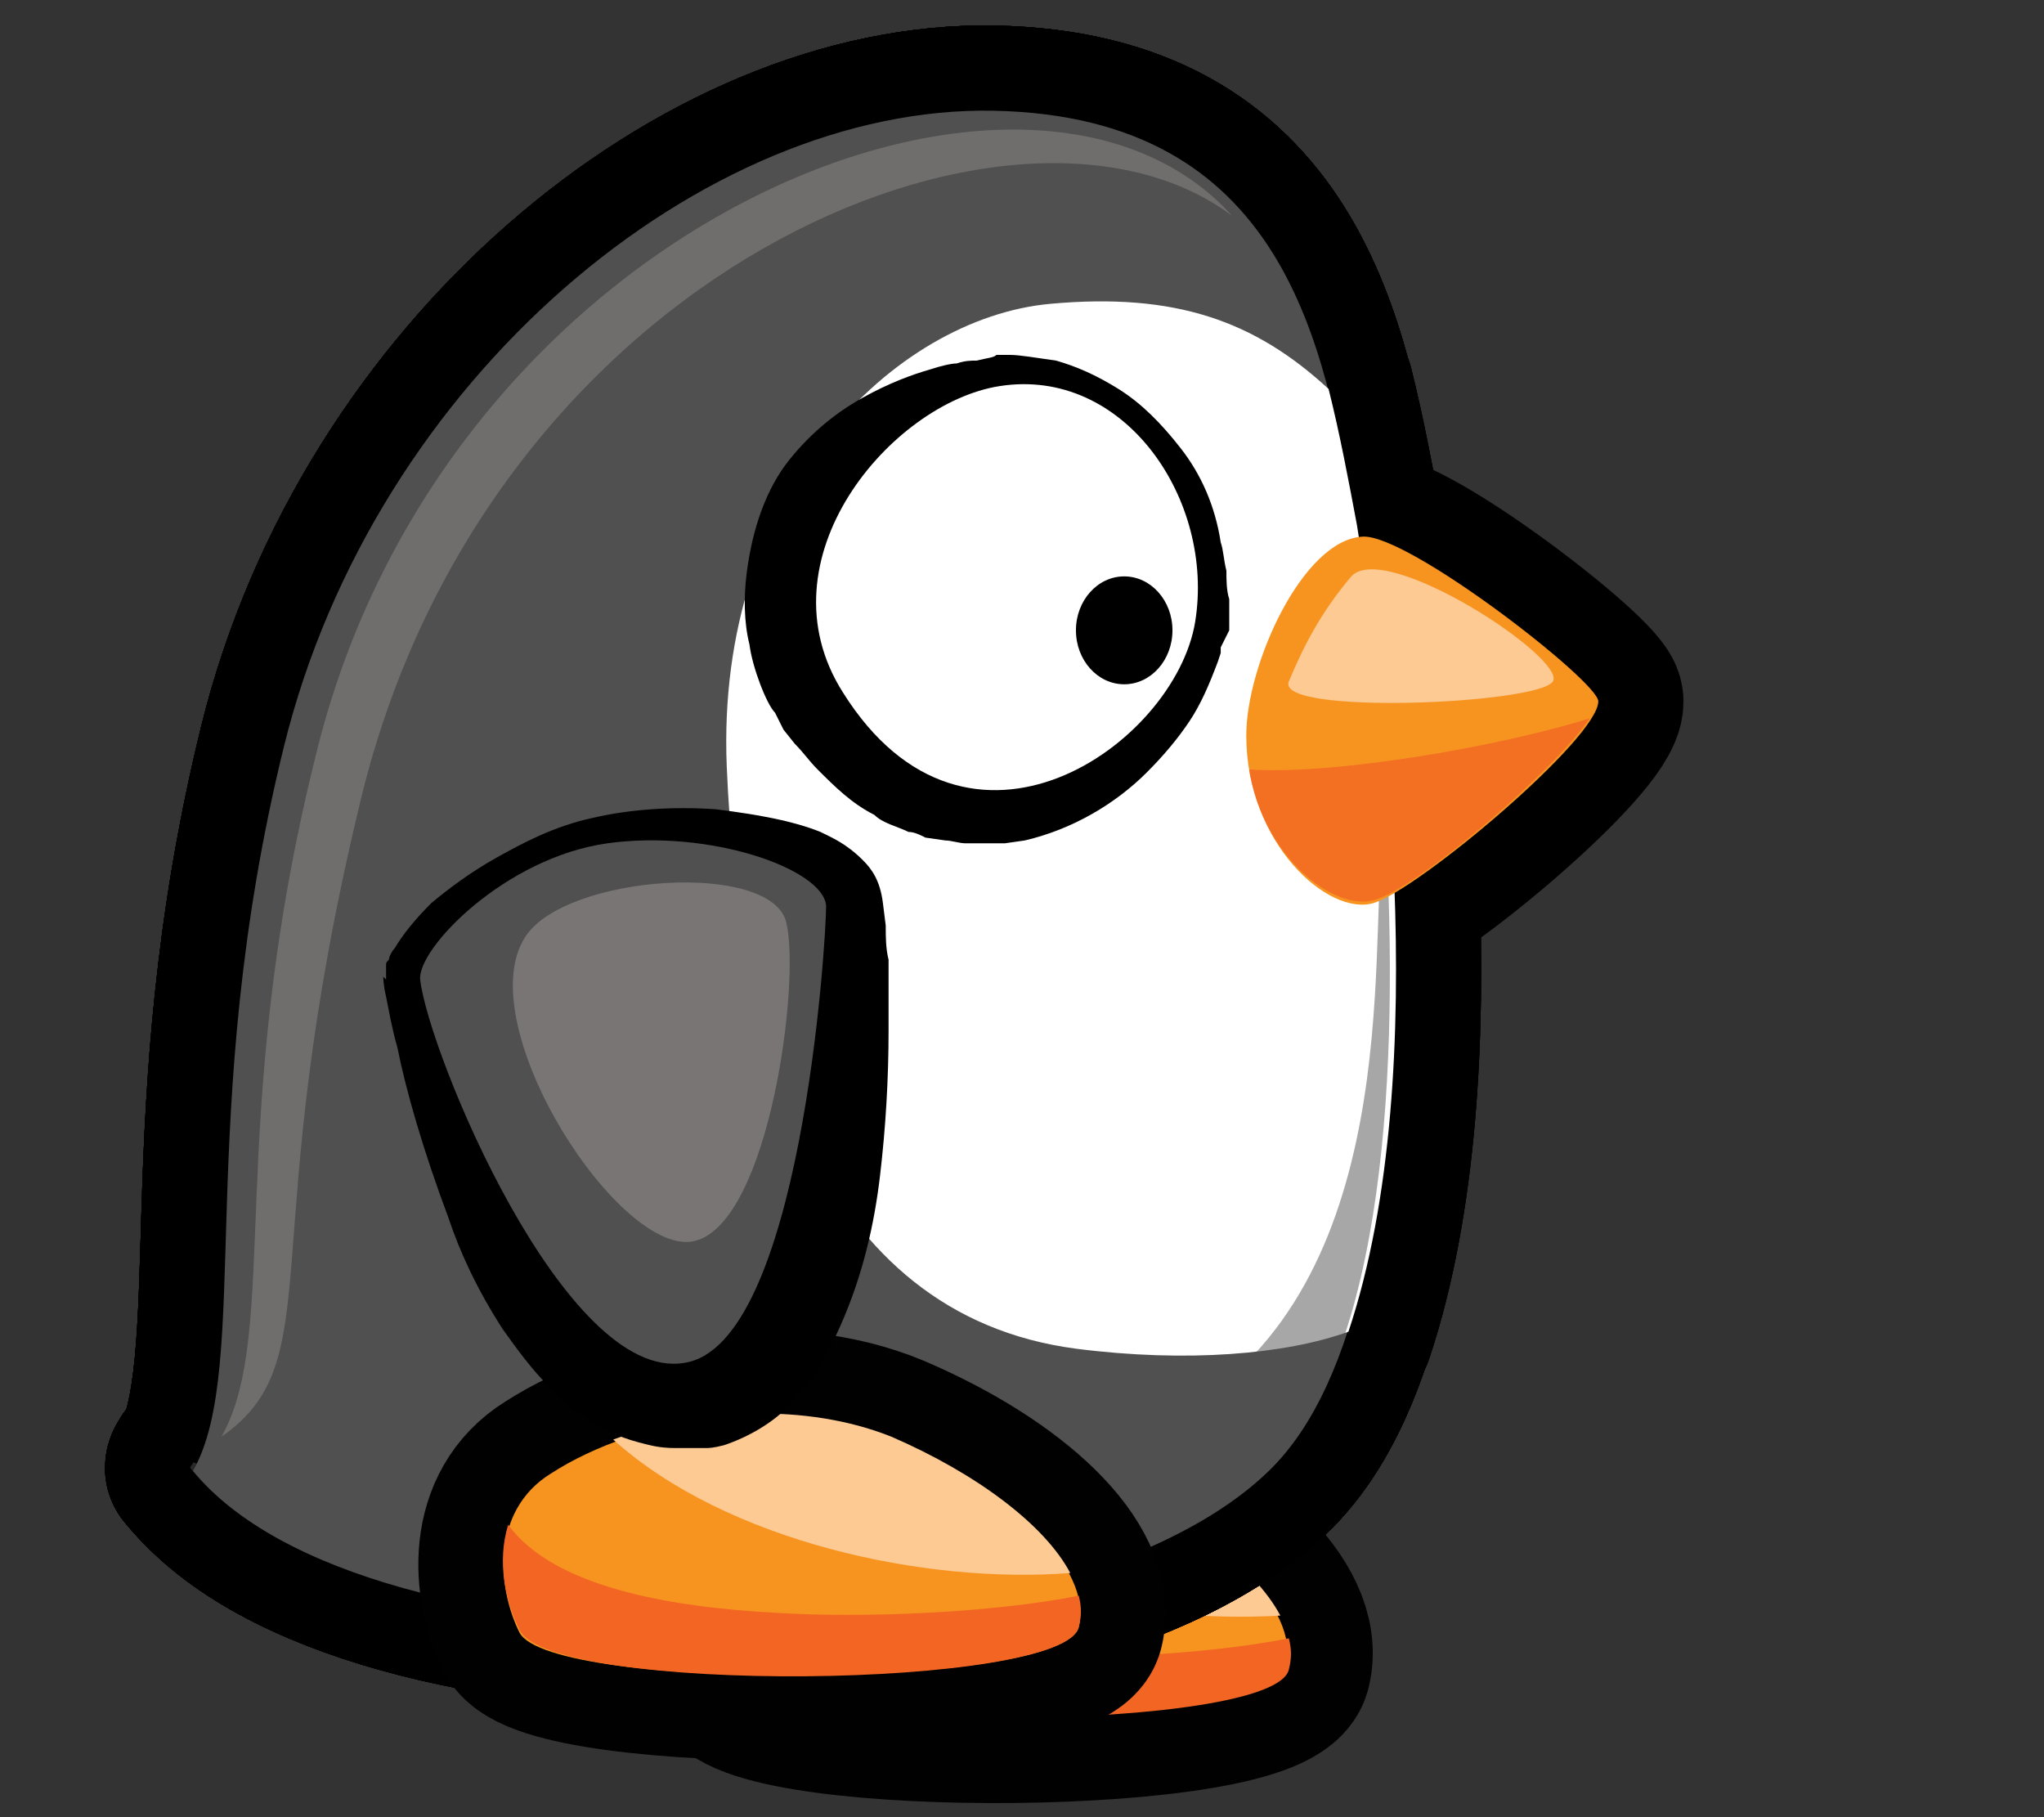 <?xml version="1.0" encoding="utf-8"?>
<!-- SPDX-License-Identifier: CC-BY-2.0 -->
<!-- Copyright 2015 Game Art Guppy LLC -->
<!-- Generator: Adobe Illustrator 17.1.0, SVG Export Plug-In . SVG Version: 6.00 Build 0)  -->
<!DOCTYPE svg PUBLIC "-//W3C//DTD SVG 1.1//EN" "http://www.w3.org/Graphics/SVG/1.1/DTD/svg11.dtd">
<svg version="1.1" xmlns="http://www.w3.org/2000/svg" xmlns:xlink="http://www.w3.org/1999/xlink" x="0px" y="0px"
	 viewBox="0 0 72 64" enable-background="new 0 0 72 64" xml:space="preserve">
<rect x="0" y="0" width="72" height="64" fill="#333333" stroke="none"/>
<g id="penguin_x5F_walk03">
	<g id="walk_3">
		<g>
			<g>
				<path fill="none" stroke="#010101" stroke-width="6" stroke-miterlimit="10" d="M26.7,53.3c3.1-2,8.2-2.8,12-1.2
					c4.2,1.8,7.1,4.5,6.6,6.6C44.9,61,26.7,61.1,25.7,59C24.9,57.3,24.6,54.7,26.7,53.3z"/>
				<path fill="#F79420" d="M26.7,53.3c3.1-2,8.2-2.8,12-1.2c4.2,1.8,7.1,4.5,6.6,6.6C44.9,61,26.7,61.1,25.7,59
					C24.9,57.3,24.6,54.7,26.7,53.3z"/>
			</g>
			<g>
				<path fill="#FDCA93" d="M45.1,56.9c-0.9-1.7-3.3-3.5-6.3-4.8c-3-1.2-6.8-1-9.8,0.1C33,55.8,39.9,57.2,45.1,56.9z"/>
			</g>
			<g>
				<path fill="#F26523" d="M45.4,58.8c0.1-0.4,0.1-0.7,0-1.1c-3,0.6-7.6,0.8-10.7,0.6c-3.7-0.2-7.8-0.9-9.4-3.1
					c-0.4,1.3-0.1,2.7,0.4,3.7C26.7,61.1,44.9,61,45.4,58.8z"/>
			</g>
		</g>
		<g>
			<g>
				<g>
					<g>
						<g>
							<path fill="none" stroke="#000000" stroke-width="6" stroke-linejoin="round" d="M47.7,18.4c-1-6.3-2.5-14.3-12.7-14.5
								s-21.8,9.4-25,22.4S8.9,48.1,6.8,51.8c6,7.4,30.5,7.2,37.9,0C51.2,45.5,48.7,24.2,47.7,18.4z"/>
							<path fill="none" stroke="#000000" stroke-width="6" stroke-linejoin="round" d="M47.7,18.4c-1-6.3-2.5-14.3-12.7-14.5
								s-21.8,9.4-25,22.4S8.9,48.1,6.8,51.8c6,7.4,30.5,7.2,37.9,0C51.2,45.5,48.7,24.2,47.7,18.4z"/>
						</g>
						<g>
							<path fill="none" stroke="#000000" stroke-width="6" stroke-linejoin="round" d="M12.7,28.2C17.2,9.5,35.8,1.9,43.4,7.6
								c-7.2-8-27.8,0.3-32.3,19.1C7.9,39.6,9.9,46.9,7.8,50.6C11.7,47.9,8.9,43.9,12.7,28.2z"/>
							<path fill="none" stroke="#000000" stroke-width="6" stroke-linejoin="round" d="M12.7,28.2C17.2,9.5,35.8,1.9,43.4,7.6
								c-7.2-8-27.8,0.3-32.3,19.1C7.9,39.6,9.9,46.9,7.8,50.6C11.7,47.9,8.9,43.9,12.7,28.2z"/>
						</g>
						<path fill="none" stroke="#000000" stroke-width="6" stroke-linejoin="round" d="M46.8,13.7c-2.6-2.4-5.4-3.4-9.8-3
							c-5.5,0.5-11.8,6.6-11.4,16.3c0.4,9.6,3.2,19.3,12.3,20.5c3.9,0.5,7.4,0.2,9.6-0.6c3.1-9.3,1.1-23.4,0.3-28.4
							C47.5,16.9,47.2,15.3,46.8,13.7z"/>
						<g>
							<path fill="none" stroke="#000000" stroke-width="6" stroke-linejoin="round" d="M44.7,51.7c4.1-4,4.6-14.2,4.1-22.6
								c-0.7,2.9,0.9,14.3-5.8,19.7c-6.3,5.2-30.1,5-36.2,2.7c0,0.1-0.1,0.1-0.1,0.2C12.8,59.2,37.3,58.9,44.7,51.7z"/>
							<path fill="none" stroke="#000000" stroke-width="6" stroke-linejoin="round" d="M44.7,51.7c4.1-4,4.6-14.2,4.1-22.6
								c-0.7,2.9,0.9,14.3-5.8,19.7c-6.3,5.2-30.1,5-36.2,2.7c0,0.1-0.1,0.1-0.1,0.2C12.8,59.2,37.3,58.9,44.7,51.7z"/>
						</g>
					</g>
					<g>
						<g>
							<path fill="none" stroke="#000000" stroke-width="6" stroke-linejoin="round" d="M47.7,18.4c-1-6.3-2.5-14.3-12.7-14.5
								s-21.8,9.4-25,22.4S8.9,48.1,6.8,51.8c6,7.4,30.5,7.2,37.9,0C51.2,45.5,48.7,24.2,47.7,18.4z"/>
							<path fill="none" stroke="#000000" stroke-width="6" stroke-linejoin="round" d="M47.7,18.4c-1-6.3-2.5-14.3-12.7-14.5
								s-21.8,9.4-25,22.4S8.9,48.1,6.8,51.8c6,7.4,30.5,7.2,37.9,0C51.2,45.5,48.7,24.2,47.7,18.4z"/>
						</g>
						<g>
							<path fill="none" stroke="#000000" stroke-width="6" stroke-linejoin="round" d="M12.7,28.2C17.2,9.5,35.8,1.9,43.4,7.6
								c-7.2-8-27.8,0.3-32.3,19.1C7.9,39.6,9.9,46.9,7.8,50.6C11.7,47.9,8.9,43.9,12.7,28.2z"/>
							<path fill="none" stroke="#000000" stroke-width="6" stroke-linejoin="round" d="M12.7,28.2C17.2,9.5,35.8,1.9,43.4,7.6
								c-7.2-8-27.8,0.3-32.3,19.1C7.9,39.6,9.9,46.9,7.8,50.6C11.7,47.9,8.9,43.9,12.7,28.2z"/>
						</g>
						<path fill="none" stroke="#000000" stroke-width="6" stroke-linejoin="round" d="M46.8,13.7c-2.6-2.4-5.4-3.4-9.8-3
							c-5.5,0.5-11.8,6.6-11.4,16.3c0.4,9.6,3.2,19.3,12.3,20.5c3.9,0.5,7.4,0.2,9.6-0.6c3.1-9.3,1.1-23.4,0.3-28.4
							C47.5,16.9,47.2,15.3,46.8,13.7z"/>
						<g>
							<path fill="none" stroke="#000000" stroke-width="6" stroke-linejoin="round" d="M44.7,51.7c4.1-4,4.6-14.2,4.1-22.6
								c-0.7,2.9,0.9,14.3-5.8,19.7c-6.3,5.2-30.1,5-36.2,2.7c0,0.1-0.1,0.1-0.1,0.2C12.8,59.2,37.3,58.9,44.7,51.7z"/>
							<path fill="none" stroke="#000000" stroke-width="6" stroke-linejoin="round" d="M44.7,51.7c4.1-4,4.6-14.2,4.1-22.6
								c-0.7,2.9,0.9,14.3-5.8,19.7c-6.3,5.2-30.1,5-36.2,2.7c0,0.1-0.1,0.1-0.1,0.2C12.8,59.2,37.3,58.9,44.7,51.7z"/>
						</g>
					</g>
					<g>
						<g>
							<path fill="none" stroke="#000000" stroke-width="6" stroke-linejoin="round" d="M47.7,18.4c-1-6.3-2.5-14.3-12.7-14.5
								s-21.8,9.4-25,22.4S8.9,48.1,6.8,51.8c6,7.4,30.5,7.2,37.9,0C51.2,45.5,48.7,24.2,47.7,18.4z"/>
							<path fill="none" stroke="#000000" stroke-width="6" stroke-linejoin="round" d="M47.7,18.4c-1-6.3-2.5-14.3-12.7-14.5
								s-21.8,9.4-25,22.4S8.9,48.1,6.8,51.8c6,7.4,30.5,7.2,37.9,0C51.2,45.5,48.7,24.2,47.7,18.4z"/>
						</g>
						<g>
							<path fill="none" stroke="#000000" stroke-width="6" stroke-linejoin="round" d="M12.7,28.2C17.2,9.5,35.8,1.9,43.4,7.6
								c-7.2-8-27.8,0.3-32.3,19.1C7.9,39.6,9.9,46.9,7.8,50.6C11.7,47.9,8.9,43.9,12.7,28.2z"/>
							<path fill="none" stroke="#000000" stroke-width="6" stroke-linejoin="round" d="M12.7,28.2C17.2,9.5,35.8,1.9,43.4,7.6
								c-7.2-8-27.8,0.3-32.3,19.1C7.9,39.6,9.9,46.9,7.8,50.6C11.7,47.9,8.9,43.9,12.7,28.2z"/>
						</g>
						<path fill="none" stroke="#000000" stroke-width="6" stroke-linejoin="round" d="M46.8,13.7c-2.6-2.4-5.4-3.4-9.8-3
							c-5.5,0.5-11.8,6.6-11.4,16.3c0.4,9.6,3.2,19.3,12.3,20.5c3.9,0.5,7.4,0.2,9.6-0.6c3.1-9.3,1.1-23.4,0.3-28.4
							C47.5,16.9,47.2,15.3,46.8,13.7z"/>
						<g>
							<path fill="none" stroke="#000000" stroke-width="6" stroke-linejoin="round" d="M44.7,51.7c4.1-4,4.6-14.2,4.1-22.6
								c-0.7,2.9,0.9,14.3-5.8,19.7c-6.3,5.2-30.1,5-36.2,2.7c0,0.1-0.1,0.1-0.1,0.2C12.8,59.2,37.3,58.9,44.7,51.7z"/>
							<path fill="none" stroke="#000000" stroke-width="6" stroke-linejoin="round" d="M44.7,51.7c4.1-4,4.6-14.2,4.1-22.6
								c-0.7,2.9,0.9,14.3-5.8,19.7c-6.3,5.2-30.1,5-36.2,2.7c0,0.1-0.1,0.1-0.1,0.2C12.8,59.2,37.3,58.9,44.7,51.7z"/>
						</g>
					</g>
				</g>
				<g>
					<g>
						<path fill="none" stroke="#000000" stroke-width="6" stroke-linejoin="round" d="M35.1,12.5c0,0,0.2,0,0.5,0
							c0.3,0,0.9,0.1,1.6,0.2c0.7,0.2,1.4,0.5,2.2,1c0.8,0.5,1.5,1.2,2.2,2.1c0.7,0.9,1.2,2,1.4,3.3c0.1,0.3,0.1,0.6,0.2,1
							c0,0.3,0,0.7,0.1,1l0,0.5l0,0.3l0,0.1l0,0l0,0.1l0,0l0,0.1L43,22.8l0,0.2l-0.1,0.3c-0.3,0.8-0.6,1.5-1,2.1
							c-0.4,0.6-0.9,1.2-1.5,1.8c-1.1,1.1-2.6,2-4.3,2.4l-0.7,0.1c-0.2,0-0.5,0-0.7,0l-0.7,0c-0.2,0-0.5-0.1-0.7-0.1l-0.7-0.1
							c-0.2-0.1-0.4-0.2-0.6-0.2c-0.4-0.2-0.9-0.3-1.2-0.6c-0.8-0.4-1.4-1-2-1.6c-0.3-0.3-0.5-0.6-0.8-0.9l-0.4-0.5l-0.3-0.6
							c-0.3-0.3-0.8-1.6-0.9-2.4c-0.2-0.8-0.2-1.7-0.1-2.5c0.2-1.6,0.7-3,1.5-4c0.8-1,1.7-1.7,2.6-2.2c0.9-0.5,1.7-0.8,2.4-1
							c0.3-0.1,0.7-0.2,0.9-0.2c0.3-0.1,0.5-0.1,0.7-0.1C34.8,12.6,35,12.6,35.1,12.5L35.1,12.5z M35.4,14.6L35.4,14.6
							c0,0-0.1,0.1-0.4,0.2c-0.1,0-0.3,0.1-0.4,0.2c-0.2,0.1-0.3,0.2-0.5,0.4c-0.4,0.3-0.8,0.8-1.1,1.4c-0.4,0.6-0.7,1.3-1,2
							c-0.3,0.7-0.6,1.4-0.7,2.1c-0.1,0.3-0.1,0.7,0,1c0,0.2,0.1,0.3,0.1,0.4c0,0.1,0,0.1,0,0.2l0.2,0.4l0.1,0.2l0.1,0.1l0,0.1l0,0
							c0.1,0.1-0.1-0.2-0.1-0.2l0,0l0.2,0.3l0.4,0.6c0.3,0.3,0.6,0.7,0.9,1c0.7,0.5,1.4,0.8,2.4,0.8c0.9,0,2-0.4,2.9-1
							c0.5-0.3,0.9-0.7,1.2-1.1c0.4-0.4,0.7-0.9,0.9-1.2l0.1-0.1l0.1-0.2l0.1-0.4l0-0.1l0,0c0,0,0-0.1,0,0.1l0,0l0,0l0-0.2l0.1-0.4
							c0-0.3,0-0.5,0.1-0.8c0-0.3,0-0.5,0-0.8c-0.1-1-0.4-2-0.9-2.8c-0.4-0.8-1-1.4-1.7-1.8c-0.6-0.4-1.2-0.5-1.7-0.5
							c-0.5,0-0.8,0-1.1,0.1C35.6,14.6,35.4,14.6,35.4,14.6z"/>
						<path fill="none" stroke="#000000" stroke-width="6" stroke-linejoin="round" d="M35.2,13.6c4.4-0.7,7.6,4,6.9,8.3
							s-8,9.5-12.4,2.5C26.7,19.7,31.4,14.2,35.2,13.6z"/>
					</g>
					<ellipse fill="none" stroke="#000000" stroke-width="6" stroke-linejoin="round" cx="39.6" cy="22.2" rx="1.7" ry="1.9"/>
				</g>
				<g>
					<path fill="none" stroke="#000000" stroke-width="6" stroke-linejoin="round" d="M48,18.9c-2.1,0.1-4.1,4.5-4.1,7
						c0,3.8,2.9,6.4,4.5,5.9c1.6-0.5,7.9-5.8,7.9-7.1C56.3,24,49.6,18.8,48,18.9z"/>
					<g>
						<path fill="none" stroke="#000000" stroke-width="6" stroke-linejoin="round" d="M47.6,20.3c1.2-1.3,7.6,2.9,7.1,3.7
							c-0.5,0.8-9.8,1.2-9.3,0C45.9,22.8,46.5,21.6,47.6,20.3z"/>
						<path fill="none" stroke="#000000" stroke-width="6" stroke-linejoin="round" d="M47.6,20.3c1.2-1.3,7.6,2.9,7.1,3.7
							c-0.5,0.8-9.8,1.2-9.3,0C45.9,22.8,46.5,21.6,47.6,20.3z"/>
					</g>
					<g>
						<path fill="none" stroke="#000000" stroke-width="6" stroke-linejoin="round" d="M56,25.3c-3.2,1-9,2-12,1.8
							c0.5,3.1,3,5,4.4,4.6C49.9,31.3,54.7,27.2,56,25.3z"/>
						<path fill="none" stroke="#000000" stroke-width="6" stroke-linejoin="round" d="M56,25.3c-3.2,1-9,2-12,1.8
							c0.5,3.1,3,5,4.4,4.6C49.9,31.3,54.7,27.2,56,25.3z"/>
					</g>
				</g>
			</g>
			<g>
				<g>
					<g>
						<g>
							<path fill="#4F504F" d="M47.7,18.4c-1-6.3-2.5-14.3-12.7-14.5s-21.8,9.4-25,22.4S8.9,48.1,6.8,51.8c6,7.4,30.5,7.2,37.9,0
								C51.2,45.5,48.7,24.2,47.7,18.4z"/>
						</g>
						<g>
							<path fill="#706D6D" d="M12.7,28.2C17.2,9.5,35.8,1.9,43.4,7.6c-7.2-8-27.8,0.3-32.3,19.1C7.9,39.6,9.9,46.9,7.8,50.6
								C11.7,47.9,8.9,43.9,12.7,28.2z"/>
						</g>
						<path fill="#FFFFFF" d="M46.8,13.7c-2.6-2.4-5.4-3.4-9.8-3c-5.5,0.5-11.8,6.6-11.4,16.3c0.4,9.6,3.2,19.3,12.3,20.5
							c3.9,0.5,7.4,0.2,9.6-0.6c3.1-9.3,1.1-23.4,0.3-28.4C47.5,16.9,47.2,15.3,46.8,13.7z"/>
						<g opacity="0.5">
							<path fill="#4F504F" d="M44.7,51.7c4.1-4,4.6-14.2,4.1-22.6c-0.7,2.9,0.9,14.3-5.8,19.7c-6.3,5.2-30.1,5-36.2,2.7
								c0,0.1-0.1,0.1-0.1,0.2C12.8,59.2,37.3,58.9,44.7,51.7z"/>
						</g>
					</g>
				</g>
				<g>
					<g>
						<path d="M35.1,12.5c0,0,0.2,0,0.5,0c0.3,0,0.9,0.1,1.6,0.2c0.7,0.2,1.4,0.5,2.2,1c0.8,0.5,1.5,1.2,2.2,2.1
							c0.7,0.9,1.2,2,1.4,3.3c0.1,0.3,0.1,0.6,0.2,1c0,0.3,0,0.7,0.1,1l0,0.5l0,0.3l0,0.1l0,0l0,0.1l0,0l0,0.1L43,22.8l0,0.2
							l-0.1,0.3c-0.3,0.8-0.6,1.5-1,2.1c-0.4,0.6-0.9,1.2-1.5,1.8c-1.1,1.1-2.6,2-4.3,2.4l-0.7,0.1c-0.2,0-0.5,0-0.7,0l-0.7,0
							c-0.2,0-0.5-0.1-0.7-0.1l-0.7-0.1c-0.2-0.1-0.4-0.2-0.6-0.2c-0.4-0.2-0.9-0.3-1.2-0.6c-0.8-0.4-1.4-1-2-1.6
							c-0.3-0.3-0.5-0.6-0.8-0.9l-0.4-0.5l-0.3-0.6c-0.3-0.3-0.8-1.6-0.9-2.4c-0.2-0.8-0.2-1.7-0.1-2.5c0.2-1.6,0.7-3,1.5-4
							c0.8-1,1.7-1.7,2.6-2.2c0.9-0.5,1.7-0.8,2.4-1c0.3-0.1,0.7-0.2,0.9-0.2c0.3-0.1,0.5-0.1,0.7-0.1C34.8,12.6,35,12.6,35.1,12.5
							L35.1,12.5z M35.4,14.6L35.4,14.6c0,0-0.1,0.1-0.4,0.2c-0.1,0-0.3,0.1-0.4,0.2c-0.2,0.1-0.3,0.2-0.5,0.4
							c-0.4,0.3-0.8,0.8-1.1,1.4c-0.4,0.6-0.7,1.3-1,2c-0.3,0.7-0.6,1.4-0.7,2.1c-0.1,0.3-0.1,0.7,0,1c0,0.2,0.1,0.3,0.1,0.4
							c0,0.1,0,0.1,0,0.2l0.2,0.4l0.1,0.2l0.1,0.1l0,0.1l0,0c0.1,0.1-0.1-0.2-0.1-0.2l0,0l0.2,0.3l0.4,0.6c0.3,0.3,0.6,0.7,0.9,1
							c0.7,0.5,1.4,0.8,2.4,0.8c0.9,0,2-0.4,2.9-1c0.5-0.3,0.9-0.7,1.2-1.1c0.4-0.4,0.7-0.9,0.9-1.2l0.1-0.1l0.1-0.2l0.1-0.4l0-0.1
							l0,0c0,0,0-0.1,0,0.1l0,0l0,0l0-0.2l0.1-0.4c0-0.3,0-0.5,0.1-0.8c0-0.3,0-0.5,0-0.8c-0.1-1-0.4-2-0.9-2.8
							c-0.4-0.8-1-1.4-1.7-1.8c-0.6-0.4-1.2-0.5-1.7-0.5c-0.5,0-0.8,0-1.1,0.1C35.6,14.6,35.4,14.6,35.4,14.6z"/>
						<path fill="#FFFFFF" d="M35.2,13.6c4.4-0.7,7.6,4,6.9,8.3s-8,9.5-12.4,2.5C26.7,19.7,31.4,14.2,35.2,13.6z"/>
					</g>
					<ellipse cx="39.6" cy="22.2" rx="1.7" ry="1.9"/>
				</g>
				<g>
					<path fill="#F79420" d="M48,18.9c-2.1,0.1-4.1,4.5-4.1,7c0,3.8,2.9,6.4,4.5,5.9c1.6-0.5,7.9-5.8,7.9-7.1
						C56.3,24,49.6,18.8,48,18.9z"/>
					<g>
						<path fill="#FDCA93" d="M47.6,20.3c1.2-1.3,7.6,2.9,7.1,3.7c-0.5,0.8-9.8,1.2-9.3,0C45.9,22.8,46.5,21.6,47.6,20.3z"/>
					</g>
					<g opacity="0.8">
						<path fill="#F26523" d="M56,25.3c-3.2,1-9,2-12,1.8c0.5,3.1,3,5,4.4,4.6C49.9,31.3,54.7,27.2,56,25.3z"/>
					</g>
				</g>
			</g>
		</g>
		<g>
			<g>
				<path fill="none" stroke="#010101" stroke-width="6" stroke-miterlimit="10" d="M19.4,51.9c3.1-2,8.2-2.8,12-1.2
					c4.2,1.8,7.1,4.5,6.6,6.6c-0.5,2.2-18.6,2.3-19.7,0.2C17.5,55.9,17.3,53.2,19.4,51.9z"/>
				<path fill="#F79420" d="M19.4,51.9c3.1-2,8.2-2.8,12-1.2c4.2,1.8,7.1,4.5,6.6,6.6c-0.5,2.2-18.6,2.3-19.7,0.2
					C17.5,55.9,17.3,53.2,19.4,51.9z"/>
			</g>
			<g>
				<path fill="#FDCA93" d="M37.7,55.4c-0.9-1.7-3.3-3.5-6.3-4.8c-3-1.2-6.8-1-9.8,0.1C25.6,54.3,32.6,55.8,37.7,55.4z"/>
			</g>
			<g>
				<path fill="#F26523" d="M38,57.3c0.1-0.4,0.1-0.7,0-1.1c-3,0.6-7.6,0.8-10.7,0.6c-3.7-0.2-7.8-0.9-9.4-3.1
					c-0.4,1.3-0.1,2.7,0.4,3.7C19.4,59.7,37.5,59.5,38,57.3z"/>
			</g>
		</g>
		<g>
			<g>
				<path d="M13.6,34.5c0,0,0-0.1,0-0.2c0-0.1,0-0.2,0-0.3c0-0.1,0-0.1,0.1-0.2c0-0.1,0.1-0.3,0.2-0.4c0.3-0.5,0.7-1,1.3-1.6
					c0.6-0.5,1.4-1.1,2.3-1.6c0.9-0.5,2-1.1,3.4-1.4c1.3-0.3,2.8-0.4,4.3-0.3c0.8,0.1,1.5,0.2,2.4,0.4c0.4,0.1,0.8,0.2,1.3,0.4
					c0.4,0.2,0.9,0.4,1.5,1c0.3,0.3,0.6,0.7,0.7,1.5l0.1,0.8c0,0.4,0,0.8,0.1,1.2c0,0.8,0,1.6,0,2.5c0,1.7-0.1,3.4-0.3,5.1
					c-0.2,1.7-0.6,3.5-1.4,5.3c-0.4,0.9-0.9,1.9-1.9,2.9c-0.5,0.5-1.3,1-2.2,1.3C25.1,51,25,51,24.8,51l-0.2,0l-0.1,0l-0.2,0l-0.1,0
					l-0.4,0c-0.6,0-0.9-0.1-1.3-0.2c-1.5-0.4-2.4-1.2-3.1-1.9c-0.7-0.7-1.2-1.4-1.7-2.1c-0.9-1.4-1.5-2.7-1.9-3.9
					c-0.9-2.4-1.5-4.5-1.8-6c-0.2-0.7-0.3-1.3-0.4-1.8c-0.1-0.4-0.1-0.7-0.1-0.7L13.6,34.5z M16.1,34.4c0,0,0,0.1,0.1,0.4
					c0.1,0.3,0.3,0.8,0.6,1.4c0.6,1.2,1.5,3,2.9,4.8c0.7,0.9,1.5,1.9,2.3,2.7c0.4,0.4,0.8,0.8,1.2,1.1c0.4,0.3,0.7,0.4,0.7,0.4
					c0,0,0,0-0.2,0l-0.1,0l0,0l0,0l0.1,0c-0.1,0,0.1,0-0.1,0l0,0l0,0l0,0l-0.1,0c-0.2,0.1-0.3,0.1-0.2,0.1c0.1-0.1,0.4-0.5,0.7-1
					c0.5-1.1,1-2.5,1.5-3.9c0.4-1.4,0.8-3,1.2-4.5c0.2-0.8,0.3-1.5,0.5-2.3c0.1-0.4,0.1-0.7,0.2-1.1c0-0.2,0.1-0.4,0.1-0.4
					c0,0.3,0.2,0.4,0.2,0.4c0.1,0-0.1-0.2-0.3-0.4c-0.2-0.2-0.5-0.3-0.8-0.5c-0.6-0.3-1.2-0.5-1.8-0.6c-1.2-0.3-2.5-0.4-3.6-0.3
					c-1.1,0.1-2,0.5-2.8,1c-0.8,0.5-1.3,1.1-1.7,1.6C16.3,33.8,16.1,34.2,16.1,34.4z"/>
				<path fill="#4F504F" d="M14.8,34.5c-0.1-1.1,3-4.3,6.6-4.8s7.6,0.9,7.7,2.2c0,1.3-0.9,15.5-5,16.1
					C19.9,48.7,15.1,37.1,14.8,34.5z"/>
			</g>
			<g>
				<path fill="#797575" d="M18.5,33c1.4-2.2,8.7-2.7,9.2-0.5c0.5,2.1-0.6,10.5-3.2,11.2S16.5,36.1,18.5,33z"/>
			</g>
		</g>
	</g>
</g>
</svg>
